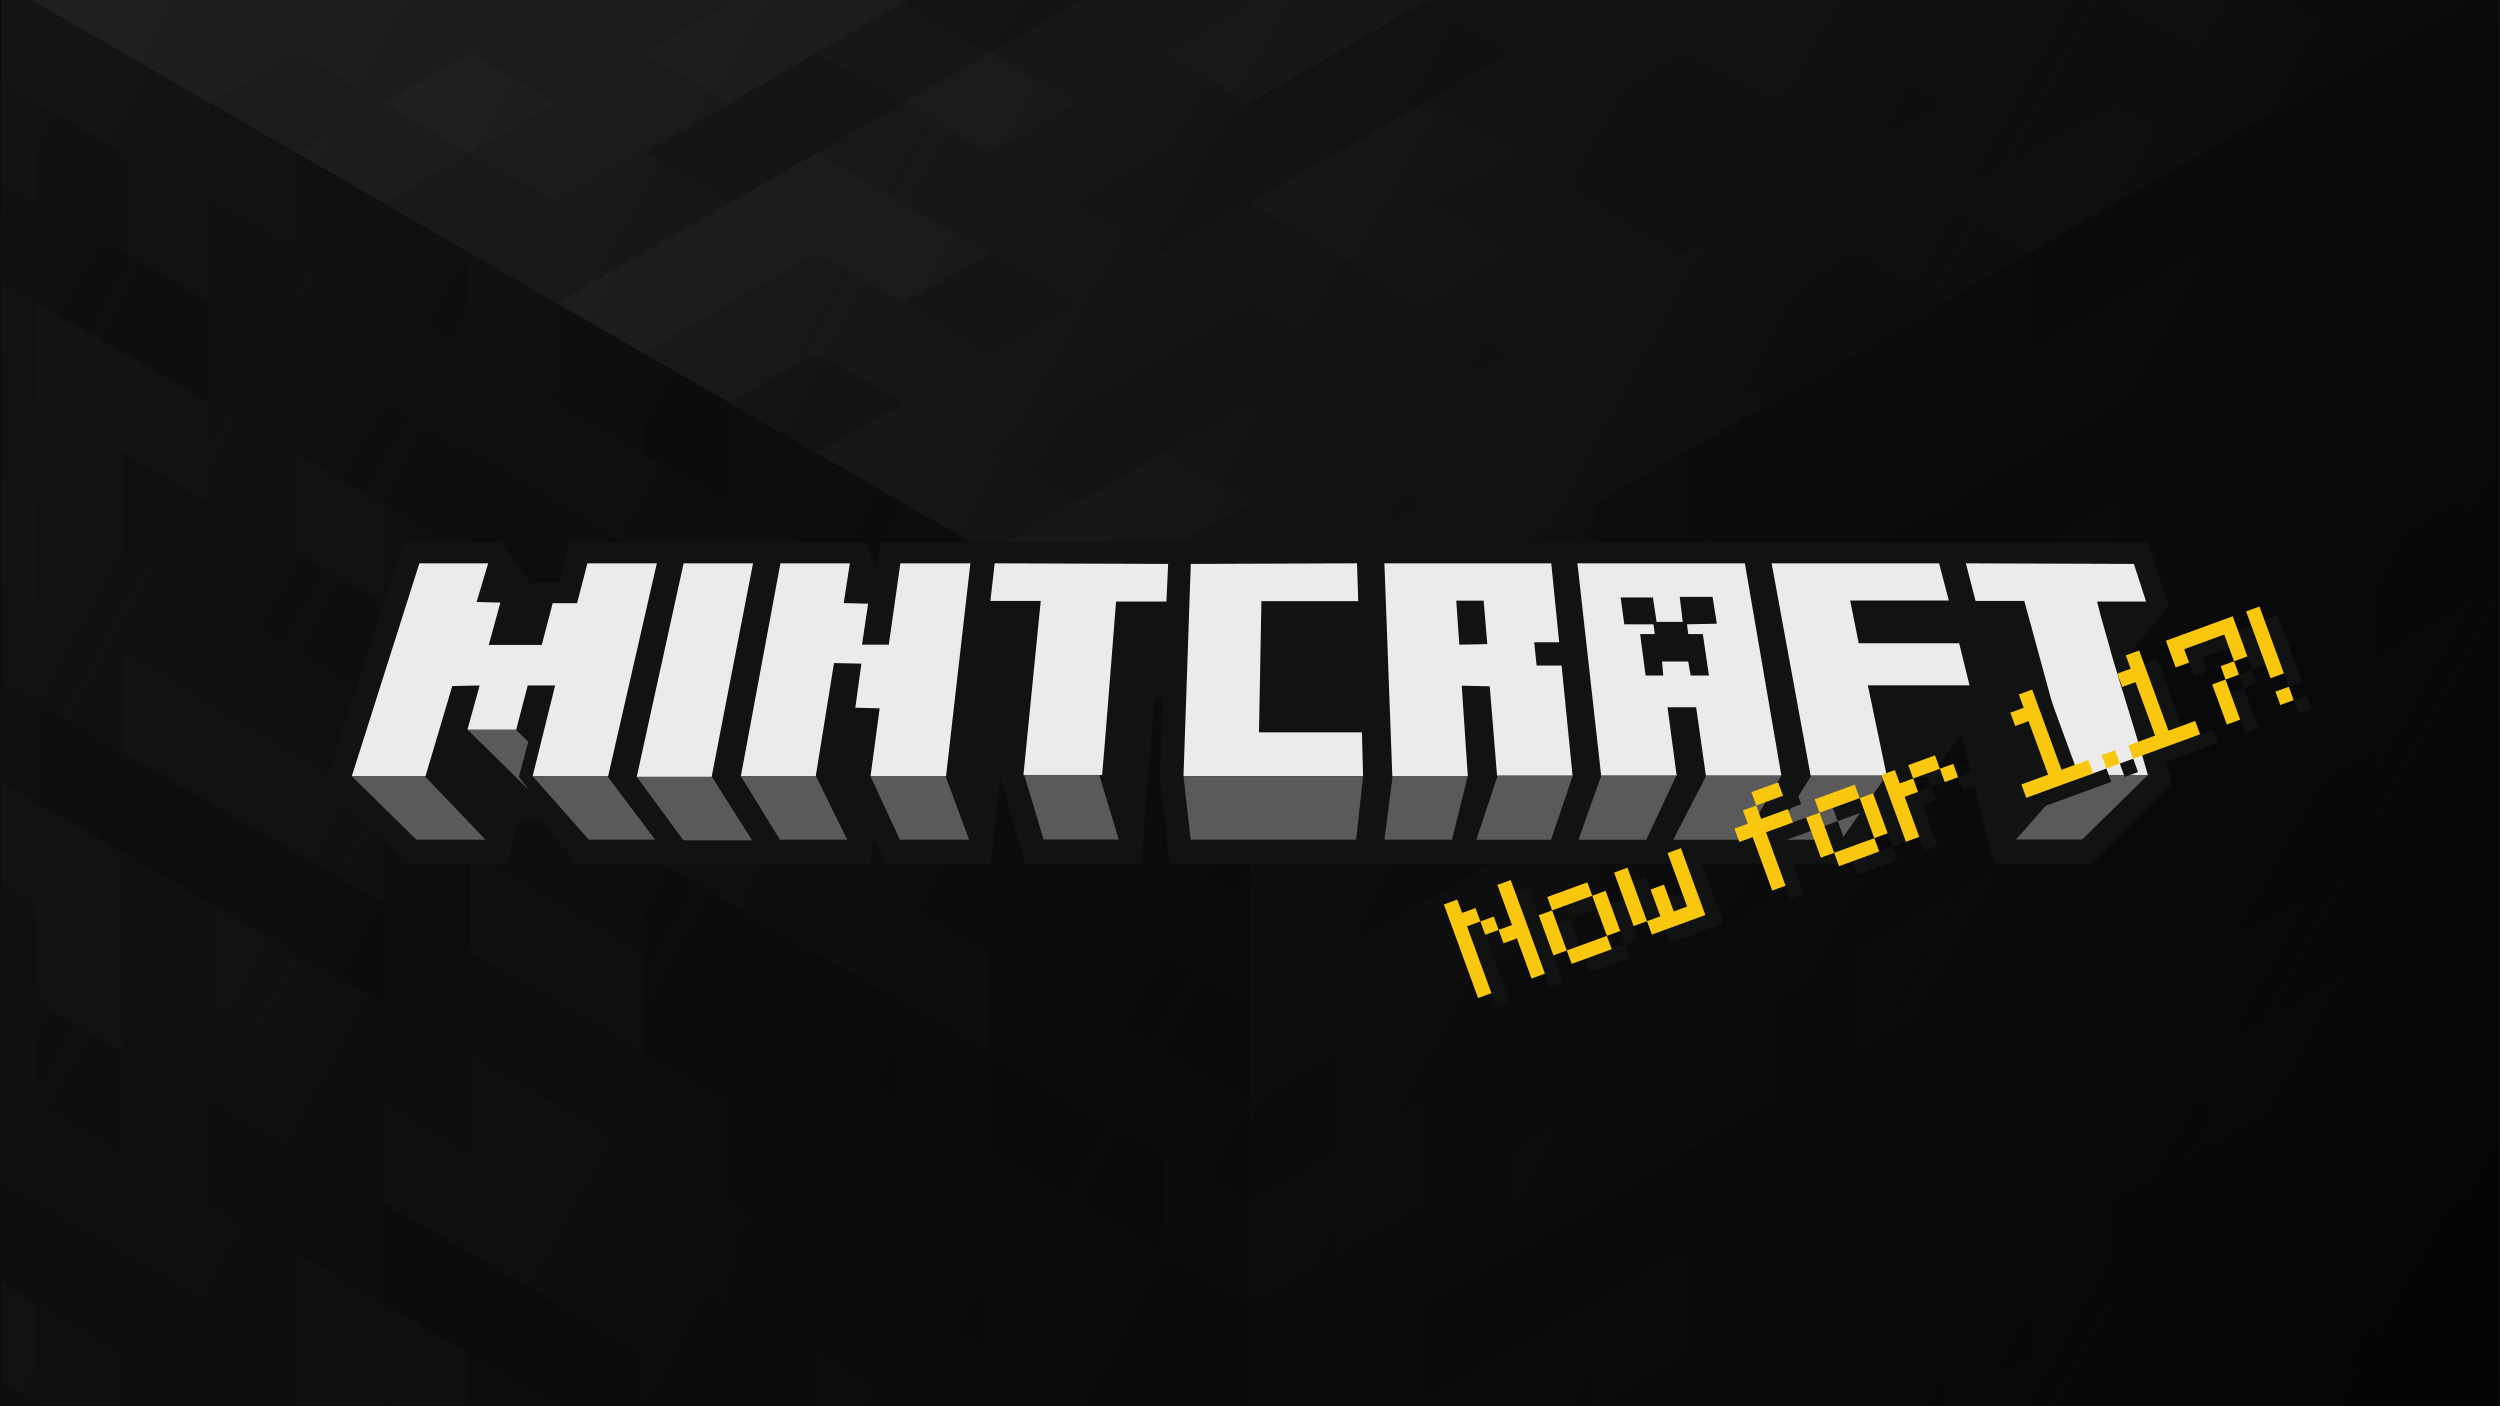 <?xml version="1.0" encoding="UTF-8" standalone="no"?>
<!DOCTYPE svg PUBLIC "-//W3C//DTD SVG 1.1//EN" "http://www.w3.org/Graphics/SVG/1.1/DTD/svg11.dtd">
<svg width="100%" height="100%" viewBox="0 0 1920 1080" version="1.1" xmlns="http://www.w3.org/2000/svg" xmlns:xlink="http://www.w3.org/1999/xlink" xml:space="preserve" xmlns:serif="http://www.serif.com/" style="fill-rule:evenodd;clip-rule:evenodd;stroke-linejoin:round;stroke-miterlimit:2;">
    <rect x="0" y="0" width="1920" height="1080" fill="#333333" stroke="none"/>
    <g transform="matrix(1.001,0,0,1,-0.001,0)">
        <rect x="0.644" y="0" width="1917.75" height="1080" style="fill:rgb(18,18,18);"/>
        <clipPath id="_clip1">
            <rect x="0.644" y="0" width="1917.75" height="1080"/>
        </clipPath>
        <g clip-path="url(#_clip1)">
            <g transform="matrix(2.307,-1.333,2.307,1.333,-2501.74,-129.201)">
                <g transform="matrix(115.25,0,0,461,499,540)">
                    <rect x="0" y="0" width="4" height="1" style="fill:rgb(127,127,127);"/>
                </g>
                <g transform="matrix(28.812,0,0,28.812,499,540)">
                    <path d="M11,15L9,15L9,16L11,16L11,15ZM15,14L12,14L12,15L16,15L16,13L15,13L15,14ZM2,13L0,13L0,14L2,14L2,13ZM5,11L5,13L6,13L6,12L7,12L7,11L5,11ZM16,11L15,11L15,12L16,12L16,11ZM14,11L12,11L12,12L14,12L14,11ZM0,9L2,9L2,10L3,10L3,8L0,8L0,9ZM15,9L11,9L11,10L15,10L15,9ZM7,9L6,9L6,10L9,10L9,9L10,9L10,8L7,8L7,9ZM5,8L4,8L4,9L5,9L5,8ZM9,6L7,6L7,7L9,7L9,6ZM6,6L3,6L3,7L6,7L6,6ZM16,5L15,5L15,6L16,6L16,5ZM2,5L1,5L1,6L2,6L2,5ZM8,4L9,4L9,5L13,5L13,4L10,4L10,3L8,3L8,4ZM6,3L5,3L5,4L6,4L6,3ZM4,3L2,3L2,4L4,4L4,3ZM4,0L0,0L0,1L4,1L4,0Z" style="fill:rgb(143,143,143);"/>
                </g>
                <g transform="matrix(28.812,0,0,28.812,499,540)">
                    <path d="M14,15L13,15L13,16L14,16L14,15ZM8,15L6,15L6,16L8,16L8,15ZM3,14L1,14L1,15L3,15L3,14ZM1,13L3,13L3,14L5,14L5,13L4,13L4,12L1,12L1,13ZM13,13L12,13L12,14L15,14L15,13L14,13L14,12L13,12L13,13ZM7,12L7,14L10,14L10,13L9,13L9,12L7,12ZM16,12L15,12L15,13L16,13L16,12ZM3,10L2,10L2,11L3,11L3,10ZM9,10L8,10L8,11L9,11L9,10ZM11,10L10,10L10,11L11,11L11,10ZM6,10L4,10L4,11L6,11L6,10ZM16,10L13,10L13,11L16,11L16,10ZM16,8L15,8L15,9L16,9L16,8ZM5,7L4,7L4,8L5,8L5,7ZM9,5L9,7L10,7L10,8L13,8L13,7L12,7L12,6L11,6L11,5L9,5ZM0,6L0,8L2,8L2,7L1,7L1,6L0,6ZM6,6L6,8L8,8L8,7L7,7L7,6L6,6ZM13,5L12,5L12,6L13,6L13,5ZM15,5L14,5L14,6L15,6L15,5ZM14,4L13,4L13,5L14,5L14,4ZM6,4L3,4L3,5L6,5L6,4ZM1,4L0,4L0,5L1,5L1,4ZM8,4L7,4L7,5L8,5L8,4ZM16,3L13,3L13,4L16,4L16,3ZM2,2L1,2L1,3L2,3L2,2ZM4,1L4,3L7,3L7,2L5,2L5,1L4,1ZM11,2L8,2L8,3L11,3L11,2ZM3,1L2,1L2,2L3,2L3,1ZM14,1L13,1L13,2L14,2L14,1ZM16,1L15,1L15,2L16,2L16,1ZM7,0L5,0L5,1L7,1L7,0ZM9,0L8,0L8,1L9,1L9,0ZM12,0L10,0L10,1L12,1L12,0Z" style="fill:rgb(116,116,116);"/>
                </g>
                <g transform="matrix(28.812,0,0,28.812,499,540)">
                    <path d="M15,12L14,12L14,13L15,13L15,12ZM13,12L11,12L11,13L13,13L13,12ZM1,10L0,10L0,11L1,11L1,10ZM8,10L6,10L6,11L8,11L8,10ZM6,7L5,7L5,8L6,8L6,7ZM4,7L2,7L2,8L4,8L4,7ZM12,5L11,5L11,6L12,6L12,5ZM14,5L13,5L13,6L14,6L14,5ZM8,2L7,2L7,3L8,3L8,2ZM4,2L2,2L2,3L4,3L4,2ZM13,1L11,1L11,2L13,2L13,1ZM10,0L9,0L9,1L10,1L10,0Z" style="fill:rgb(104,104,104);"/>
                </g>
            </g>
            <g transform="matrix(2.307,-1.333,-1.14544e-16,2.666,-192.428,-234.514)">
                <g opacity="0.75">
                    <g transform="matrix(115.25,0,0,461,499,540)">
                        <rect x="0" y="0" width="4" height="1" style="fill:rgb(127,127,127);"/>
                    </g>
                    <g transform="matrix(28.812,0,0,28.812,499,540)">
                        <path d="M11,15L9,15L9,16L11,16L11,15ZM15,14L12,14L12,15L16,15L16,13L15,13L15,14ZM2,13L0,13L0,14L2,14L2,13ZM5,11L5,13L6,13L6,12L7,12L7,11L5,11ZM16,11L15,11L15,12L16,12L16,11ZM14,11L12,11L12,12L14,12L14,11ZM0,9L2,9L2,10L3,10L3,8L0,8L0,9ZM15,9L11,9L11,10L15,10L15,9ZM7,9L6,9L6,10L9,10L9,9L10,9L10,8L7,8L7,9ZM5,8L4,8L4,9L5,9L5,8ZM9,6L7,6L7,7L9,7L9,6ZM6,6L3,6L3,7L6,7L6,6ZM16,5L15,5L15,6L16,6L16,5ZM2,5L1,5L1,6L2,6L2,5ZM8,4L9,4L9,5L13,5L13,4L10,4L10,3L8,3L8,4ZM6,3L5,3L5,4L6,4L6,3ZM4,3L2,3L2,4L4,4L4,3ZM4,0L0,0L0,1L4,1L4,0Z" style="fill:rgb(143,143,143);"/>
                    </g>
                    <g transform="matrix(28.812,0,0,28.812,499,540)">
                        <path d="M14,15L13,15L13,16L14,16L14,15ZM8,15L6,15L6,16L8,16L8,15ZM3,14L1,14L1,15L3,15L3,14ZM1,13L3,13L3,14L5,14L5,13L4,13L4,12L1,12L1,13ZM13,13L12,13L12,14L15,14L15,13L14,13L14,12L13,12L13,13ZM7,12L7,14L10,14L10,13L9,13L9,12L7,12ZM16,12L15,12L15,13L16,13L16,12ZM3,10L2,10L2,11L3,11L3,10ZM9,10L8,10L8,11L9,11L9,10ZM11,10L10,10L10,11L11,11L11,10ZM6,10L4,10L4,11L6,11L6,10ZM16,10L13,10L13,11L16,11L16,10ZM16,8L15,8L15,9L16,9L16,8ZM5,7L4,7L4,8L5,8L5,7ZM9,5L9,7L10,7L10,8L13,8L13,7L12,7L12,6L11,6L11,5L9,5ZM0,6L0,8L2,8L2,7L1,7L1,6L0,6ZM6,6L6,8L8,8L8,7L7,7L7,6L6,6ZM13,5L12,5L12,6L13,6L13,5ZM15,5L14,5L14,6L15,6L15,5ZM14,4L13,4L13,5L14,5L14,4ZM6,4L3,4L3,5L6,5L6,4ZM1,4L0,4L0,5L1,5L1,4ZM8,4L7,4L7,5L8,5L8,4ZM16,3L13,3L13,4L16,4L16,3ZM2,2L1,2L1,3L2,3L2,2ZM4,1L4,3L7,3L7,2L5,2L5,1L4,1ZM11,2L8,2L8,3L11,3L11,2ZM3,1L2,1L2,2L3,2L3,1ZM14,1L13,1L13,2L14,2L14,1ZM16,1L15,1L15,2L16,2L16,1ZM7,0L5,0L5,1L7,1L7,0ZM9,0L8,0L8,1L9,1L9,0ZM12,0L10,0L10,1L12,1L12,0Z" style="fill:rgb(116,116,116);"/>
                    </g>
                    <g transform="matrix(28.812,0,0,28.812,499,540)">
                        <path d="M15,12L14,12L14,13L15,13L15,12ZM13,12L11,12L11,13L13,13L13,12ZM1,10L0,10L0,11L1,11L1,10ZM8,10L6,10L6,11L8,11L8,10ZM6,7L5,7L5,8L6,8L6,7ZM4,7L2,7L2,8L4,8L4,7ZM12,5L11,5L11,6L12,6L12,5ZM14,5L13,5L13,6L14,6L14,5ZM8,2L7,2L7,3L8,3L8,2ZM4,2L2,2L2,3L4,3L4,2ZM13,1L11,1L11,2L13,2L13,1ZM10,0L9,0L9,1L10,1L10,0Z" style="fill:rgb(104,104,104);"/>
                    </g>
                </g>
            </g>
            <g transform="matrix(2.307,1.333,1.14544e-16,2.666,-1255.96,-2179.46)">
                <g opacity="0.5">
                    <g transform="matrix(115.25,0,0,461,499,540)">
                        <rect x="0" y="0" width="4" height="1" style="fill:rgb(127,127,127);"/>
                    </g>
                    <g transform="matrix(28.812,0,0,28.812,499,540)">
                        <path d="M11,15L9,15L9,16L11,16L11,15ZM15,14L12,14L12,15L16,15L16,13L15,13L15,14ZM2,13L0,13L0,14L2,14L2,13ZM5,11L5,13L6,13L6,12L7,12L7,11L5,11ZM16,11L15,11L15,12L16,12L16,11ZM14,11L12,11L12,12L14,12L14,11ZM0,9L2,9L2,10L3,10L3,8L0,8L0,9ZM15,9L11,9L11,10L15,10L15,9ZM7,9L6,9L6,10L9,10L9,9L10,9L10,8L7,8L7,9ZM5,8L4,8L4,9L5,9L5,8ZM9,6L7,6L7,7L9,7L9,6ZM6,6L3,6L3,7L6,7L6,6ZM16,5L15,5L15,6L16,6L16,5ZM2,5L1,5L1,6L2,6L2,5ZM8,4L9,4L9,5L13,5L13,4L10,4L10,3L8,3L8,4ZM6,3L5,3L5,4L6,4L6,3ZM4,3L2,3L2,4L4,4L4,3ZM4,0L0,0L0,1L4,1L4,0Z" style="fill:rgb(143,143,143);"/>
                    </g>
                    <g transform="matrix(28.812,0,0,28.812,499,540)">
                        <path d="M14,15L13,15L13,16L14,16L14,15ZM8,15L6,15L6,16L8,16L8,15ZM3,14L1,14L1,15L3,15L3,14ZM1,13L3,13L3,14L5,14L5,13L4,13L4,12L1,12L1,13ZM13,13L12,13L12,14L15,14L15,13L14,13L14,12L13,12L13,13ZM7,12L7,14L10,14L10,13L9,13L9,12L7,12ZM16,12L15,12L15,13L16,13L16,12ZM3,10L2,10L2,11L3,11L3,10ZM9,10L8,10L8,11L9,11L9,10ZM11,10L10,10L10,11L11,11L11,10ZM6,10L4,10L4,11L6,11L6,10ZM16,10L13,10L13,11L16,11L16,10ZM16,8L15,8L15,9L16,9L16,8ZM5,7L4,7L4,8L5,8L5,7ZM9,5L9,7L10,7L10,8L13,8L13,7L12,7L12,6L11,6L11,5L9,5ZM0,6L0,8L2,8L2,7L1,7L1,6L0,6ZM6,6L6,8L8,8L8,7L7,7L7,6L6,6ZM13,5L12,5L12,6L13,6L13,5ZM15,5L14,5L14,6L15,6L15,5ZM14,4L13,4L13,5L14,5L14,4ZM6,4L3,4L3,5L6,5L6,4ZM1,4L0,4L0,5L1,5L1,4ZM8,4L7,4L7,5L8,5L8,4ZM16,3L13,3L13,4L16,4L16,3ZM2,2L1,2L1,3L2,3L2,2ZM4,1L4,3L7,3L7,2L5,2L5,1L4,1ZM11,2L8,2L8,3L11,3L11,2ZM3,1L2,1L2,2L3,2L3,1ZM14,1L13,1L13,2L14,2L14,1ZM16,1L15,1L15,2L16,2L16,1ZM7,0L5,0L5,1L7,1L7,0ZM9,0L8,0L8,1L9,1L9,0ZM12,0L10,0L10,1L12,1L12,0Z" style="fill:rgb(116,116,116);"/>
                    </g>
                    <g transform="matrix(28.812,0,0,28.812,499,540)">
                        <path d="M15,12L14,12L14,13L15,13L15,12ZM13,12L11,12L11,13L13,13L13,12ZM1,10L0,10L0,11L1,11L1,10ZM8,10L6,10L6,11L8,11L8,10ZM6,7L5,7L5,8L6,8L6,7ZM4,7L2,7L2,8L4,8L4,7ZM12,5L11,5L11,6L12,6L12,5ZM14,5L13,5L13,6L14,6L14,5ZM8,2L7,2L7,3L8,3L8,2ZM4,2L2,2L2,3L4,3L4,2ZM13,1L11,1L11,2L13,2L13,1ZM10,0L9,0L9,1L10,1L10,0Z" style="fill:rgb(104,104,104);"/>
                    </g>
                </g>
            </g>
        </g>
    </g>
    <g transform="matrix(1.001,0,0,1,-0.001,-0.002)">
        <rect x="0.644" y="0" width="1917.75" height="1080" style="fill:url(#_Linear2);"/>
    </g>
    <g transform="matrix(1.001,0,0,1,-0.644,0)">
        <rect x="0.644" y="0" width="1917.75" height="1080" style="fill-opacity:0.75;"/>
    </g>
    <g transform="matrix(4.676,2.22045e-16,-2.22045e-16,4.676,255.68,422.181)">
        <g transform="matrix(0.156,-7.41793e-18,7.41793e-18,0.156,0.7,0.441)">
            <path d="M1906.57,-10.686L572.052,-10.686L568.001,18.684L556.431,-10.686L245.372,-10.686L234.39,31.302L208.754,31.302L207.216,37.26L172.256,-10.686L69.806,-10.686L-12.259,243.648L78.033,327.592L179.07,327.592L191.469,281.231L212.817,281.231L253.301,327.592L560.949,327.592L565.017,300.137L578.236,327.592L688.125,327.592L698.114,236.292L724.484,327.592L846.367,327.592L860.919,152.532L869.383,152.532L866.385,238.319L876.629,327.592L1494.28,327.592L1494.28,327.589L1594.51,327.692L1654.8,241.559L1653.9,237.056L1677.06,237.056L1710.3,191.104L1744.15,327.686L1847.24,327.686L1932.12,242.81L1889.04,103.917L1928.12,57.146L1906.57,-10.686Z" style="fill:rgb(17,18,18);fill-rule:nonzero;"/>
        </g>
        <g transform="matrix(1,-4.74906e-17,4.78534e-17,1.008,3,1.73)">
            <path d="M24.5,6.9L22.6,13.8L31.3,13.8L33.1,7L37.1,7L38.8,0.5L50.2,0.5L42.2,35.2L29.8,35.2L33.5,20.4L29,20.4L27.1,27.6L19.1,27.6L21.1,20.4L16.6,20.5L12.2,35.2L0.1,35.2L11.2,0.5L22.5,0.5L20.6,6.8L24.5,6.9Z" style="fill:rgb(235,235,235);fill-rule:nonzero;"/>
            <path d="M66,0.5L59.2,35.3L46.9,35.3L54.6,0.5L66,0.5Z" style="fill:rgb(235,235,235);fill-rule:nonzero;"/>
            <g transform="matrix(1,0,0,0.997,2.66454e-15,0.101)">
                <path d="M82.8,24L83.8,16.8L79.3,16.7L76.3,35.2L64,35.2L70.5,0.4L81.9,0.4L80.9,6.9L84.9,7L83.9,13.7L88.3,13.7L90.2,0.4L101.7,0.4L97.7,35.2L85.3,35.2L86.8,24.1L82.8,24Z" style="fill:rgb(235,235,235);fill-rule:nonzero;"/>
            </g>
            <g transform="matrix(0.16,0,0,0.155,-5.14,-1.279)">
                <path d="M870.768,12.114L868.962,51.652L817.275,51.652C817.275,51.652 803.805,228.298 802.959,234.038L722.198,234.038L739.981,51.014L688.294,51.014L692.685,11.476L870.768,12.114Z" style="fill:rgb(235,235,235);fill-rule:nonzero;"/>
            </g>
            <g transform="matrix(1,0,0,0.989,-1.15463e-14,0.401)">
                <path d="M292.8,0.2L294.8,6.4L286.8,6.4L286.8,6.6C287.1,7.9 287.5,9.3 287.9,10.7C288.3,12.1 288.7,13.5 289.1,15C289.5,16.5 290,17.9 290.4,19.4C290.9,20.9 294.9,34.1 295.1,35L282.6,35L274.8,6.3L266.8,6.3L265.2,0.1L292.8,0.2Z" style="fill:rgb(235,235,235);fill-rule:nonzero;"/>
            </g>
            <g transform="matrix(1,0,0,0.994,-1.15463e-14,0.202)">
                <path d="M264.1,13.4L265.8,20.3L249.1,20.3L252.2,35.1L239.7,35.1L233.3,0.3L260.8,0.3L262.4,6.4L246.2,6.4L247.6,13.4L264.1,13.4Z" style="fill:rgb(235,235,235);fill-rule:nonzero;"/>
            </g>
            <g transform="matrix(1,0,0,0.994,-1.15463e-14,0.202)">
                <path d="M216.2,23.9L217.7,35.1L205.3,35.1L201.4,0.3L228.9,0.3L234.9,35.1L222.5,35.1L220.9,23.9L216.2,23.9ZM224.3,10.2L223.6,5.8L218.2,5.8L218.7,9.9L214.4,9.9L213.8,5.9L208.5,5.9L209.1,10.3L213.9,10.3L214.1,11.9L211.7,11.9L212.6,18.7L215.5,18.7L215.3,16.4L219.6,16.4L220,18.7L223,18.7L222,11.9L219.6,11.9L219.4,10.3L224.3,10.2Z" style="fill:rgb(235,235,235);fill-rule:nonzero;"/>
            </g>
            <g transform="matrix(1,0,0,0.997,-1.15463e-14,0.101)">
                <path d="M194.7,17.1L198.8,17.1L200.6,35.1L188.2,35.1L187,20.5L182.4,20.4L183.4,35.2L171,35.2L169.7,0.4L197.1,0.4L198.4,13.3L194.3,13.3L194.7,17.1ZM186.6,13.6L186,6.5L181.5,6.5L182,13.7L186.6,13.6Z" style="fill:rgb(235,235,235);fill-rule:nonzero;"/>
            </g>
            <g transform="matrix(1,0,0,0.994,-1.15463e-14,0.202)">
                <path d="M149.5,6.5L165.4,6.5L165.2,0.3L137.9,0.4L136.7,35.2L166.2,35.2L166,28L149.1,28L149.5,6.5Z" style="fill:rgb(235,235,235);fill-rule:nonzero;"/>
            </g>
        </g>
        <g>
            <g transform="matrix(1.034,0,0.93,0.914,-33.414,3.755)">
                <path d="M14,36.6L2.4,36.6L2.4,48L13.383,48L14,36.6Z" style="fill:rgb(90,90,90);"/>
            </g>
            <g transform="matrix(1.001,0,0.808,0.914,1.491,3.755)">
                <path d="M14,36.6L1.75,36.6L1.75,48L12.639,48L14,36.6Z" style="fill:rgb(90,90,90);"/>
            </g>
            <g transform="matrix(1.063,0,0.671,0.914,22.808,3.855)">
                <path d="M14,36.6L2.4,36.6L2.4,48L13.012,48L14,36.6Z" style="fill:rgb(90,90,90);"/>
            </g>
            <g transform="matrix(1.063,0,0.561,0.914,43.93,3.755)">
                <path d="M14,36.6L2.4,36.6L2.4,48L12.799,48L14,36.6Z" style="fill:rgb(90,90,90);"/>
            </g>
            <g transform="matrix(1.063,0,0.423,0.914,70.26,3.755)">
                <path d="M14,36.6L2.4,36.6L2.4,48L13.092,48L14,36.6Z" style="fill:rgb(90,90,90);"/>
            </g>
            <g transform="matrix(1.063,0,0.28,0.931,100.74,2.913)">
                <rect x="2.4" y="36.6" width="11.6" height="11.4" style="fill:rgb(90,90,90);"/>
            </g>
            <g transform="matrix(1.063,0,-0.118,0.914,175.819,3.755)">
                <path d="M14,36.6L2.4,36.6L2.4,48L12.832,48L14,36.6Z" style="fill:rgb(90,90,90);"/>
            </g>
            <g transform="matrix(1.063,0,-0.308,0.923,200.025,3.334)">
                <path d="M14,36.6L2.4,36.6L2.4,48L13.945,48L14,36.6Z" style="fill:rgb(90,90,90);"/>
            </g>
            <g transform="matrix(1.063,0,-0.329,0.923,217.811,3.334)">
                <path d="M14,36.6L2.4,36.6L2.4,48L12.868,48L14,36.6Z" style="fill:rgb(90,90,90);"/>
            </g>
            <g transform="matrix(1.063,0,-0.476,0.923,240.432,3.334)">
                <path d="M14,36.6L2.4,36.6L2.4,48L13.214,48L14,36.6Z" style="fill:rgb(90,90,90);"/>
            </g>
            <g transform="matrix(1.063,0,-0.577,0.923,261.374,3.334)">
                <path d="M14,36.6L2.4,36.6L2.4,48L13.231,48L14,36.6Z" style="fill:rgb(90,90,90);"/>
            </g>
            <g transform="matrix(1.063,0,-0.819,0.931,313.202,2.913)">
                <path d="M14,36.6L2.4,36.6L2.4,48L12.613,48L14,36.6Z" style="fill:rgb(90,90,90);"/>
            </g>
            <g transform="matrix(2.527,0,0,0.914,133.825,3.755)">
                <path d="M14,36.6L2.325,36.6L2.793,48L13.544,48L14,36.6Z" style="fill:rgb(90,90,90);"/>
            </g>
            <g transform="matrix(0.685,0,0.93,0.914,-13.517,-3.845)">
                <path d="M14,36.6L2.4,36.6L2.4,47.433L3.194,45.026L14,38.721L14,36.6Z" style="fill:rgb(90,90,90);"/>
            </g>
        </g>
    </g>
    <g transform="matrix(0.939,-0.343,0.343,0.939,-152.502,509.706)">
        <g transform="matrix(0.969,0,0,0.969,76.773,-47.16)">
            <g transform="matrix(112.857,0,0,112.857,1084,765)">
                <path d="M0.25,-0.4L0.25,-0.5L0.15,-0.5L0.15,-0L0.05,-0L0.05,-0.7L0.15,-0.7L0.15,-0.6L0.25,-0.6L0.25,-0.5L0.35,-0.5L0.35,-0.4L0.45,-0.4L0.45,-0.7L0.55,-0.7L0.55,-0L0.45,-0L0.45,-0.3L0.35,-0.3L0.35,-0.4L0.25,-0.4Z" style="fill:rgb(17,18,18);fill-rule:nonzero;"/>
            </g>
            <g transform="matrix(112.857,0,0,112.857,1151.71,765)">
                <path d="M0.45,-0.1L0.45,-0.4L0.15,-0.4L0.15,-0.5L0.45,-0.5L0.45,-0.4L0.55,-0.4L0.55,-0.1L0.45,-0.1ZM0.15,-0L0.15,-0.1L0.05,-0.1L0.05,-0.4L0.15,-0.4L0.15,-0.1L0.45,-0.1L0.45,-0L0.15,-0Z" style="fill:rgb(17,18,18);fill-rule:nonzero;"/>
            </g>
            <g transform="matrix(112.857,0,0,112.857,1219.43,765)">
                <path d="M0.45,-0.1L0.45,-0.5L0.55,-0.5L0.55,-0L0.15,-0L0.15,-0.1L0.05,-0.1L0.05,-0.5L0.15,-0.5L0.15,-0.1L0.25,-0.1L0.25,-0.3L0.35,-0.3L0.35,-0.1L0.45,-0.1Z" style="fill:rgb(17,18,18);fill-rule:nonzero;"/>
            </g>
            <g transform="matrix(112.857,0,0,112.857,1321,765)">
                <path d="M0.25,-0.6L0.25,-0.7L0.45,-0.7L0.45,-0.6L0.25,-0.6ZM0.15,-0.5L0.15,-0.6L0.25,-0.6L0.25,-0.5L0.45,-0.5L0.45,-0.4L0.25,-0.4L0.25,-0L0.15,-0L0.15,-0.4L0.05,-0.4L0.05,-0.5L0.15,-0.5Z" style="fill:rgb(17,18,18);fill-rule:nonzero;"/>
            </g>
            <g transform="matrix(112.857,0,0,112.857,1377.43,765)">
                <path d="M0.45,-0.1L0.45,-0.4L0.15,-0.4L0.15,-0.5L0.45,-0.5L0.45,-0.4L0.55,-0.4L0.55,-0.1L0.45,-0.1ZM0.15,-0L0.15,-0.1L0.05,-0.1L0.05,-0.4L0.15,-0.4L0.15,-0.1L0.45,-0.1L0.45,-0L0.15,-0Z" style="fill:rgb(17,18,18);fill-rule:nonzero;"/>
            </g>
            <g transform="matrix(112.857,0,0,112.857,1445.14,765)">
                <path d="M0.05,-0L0.05,-0.5L0.15,-0.5L0.15,-0.4L0.25,-0.4L0.25,-0.3L0.15,-0.3L0.15,-0L0.05,-0ZM0.45,-0.3L0.45,-0.4L0.25,-0.4L0.25,-0.5L0.45,-0.5L0.45,-0.4L0.55,-0.4L0.55,-0.3L0.45,-0.3Z" style="fill:rgb(17,18,18);fill-rule:nonzero;"/>
            </g>
            <g transform="matrix(112.857,0,0,112.857,1546.71,765)">
                <path d="M0.25,-0.6L0.25,-0.7L0.35,-0.7L0.35,-0.1L0.55,-0.1L0.55,-0L0.05,-0L0.05,-0.1L0.25,-0.1L0.25,-0.5L0.15,-0.5L0.15,-0.6L0.25,-0.6Z" style="fill:rgb(17,18,18);fill-rule:nonzero;"/>
            </g>
            <g transform="matrix(112.857,0,0,112.857,1614.43,765)">
                <rect x="0.05" y="-0.1" width="0.1" height="0.1" style="fill:rgb(17,18,18);"/>
            </g>
            <g transform="matrix(112.857,0,0,112.857,1637,765)">
                <path d="M0.25,-0.6L0.25,-0.7L0.35,-0.7L0.35,-0.1L0.55,-0.1L0.55,-0L0.05,-0L0.05,-0.1L0.25,-0.1L0.25,-0.5L0.15,-0.5L0.15,-0.6L0.25,-0.6Z" style="fill:rgb(17,18,18);fill-rule:nonzero;"/>
            </g>
            <g transform="matrix(112.857,0,0,112.857,1693.43,765)">
                <path d="M0.05,-0.5L0.05,-0.7L0.55,-0.7L0.55,-0.4L0.45,-0.4L0.45,-0.6L0.15,-0.6L0.15,-0.5L0.05,-0.5ZM0.35,-0.3L0.35,-0.4L0.45,-0.4L0.45,-0.3L0.35,-0.3ZM0.25,-0L0.25,-0.3L0.35,-0.3L0.35,-0L0.25,-0Z" style="fill:rgb(17,18,18);fill-rule:nonzero;"/>
            </g>
            <g transform="matrix(112.857,0,0,112.857,1761.14,765)">
                <path d="M0.05,-0.2L0.05,-0.7L0.15,-0.7L0.15,-0.2L0.05,-0.2ZM0.05,-0L0.05,-0.1L0.15,-0.1L0.15,-0L0.05,-0Z" style="fill:rgb(17,18,18);fill-rule:nonzero;"/>
            </g>
        </g>
        <g transform="matrix(0.969,0,0,0.969,65.87,-58.063)">
            <g transform="matrix(112.857,0,0,112.857,1084,765)">
                <path d="M0.25,-0.4L0.25,-0.5L0.15,-0.5L0.15,-0L0.05,-0L0.05,-0.7L0.15,-0.7L0.15,-0.6L0.25,-0.6L0.25,-0.5L0.35,-0.5L0.35,-0.4L0.45,-0.4L0.45,-0.7L0.55,-0.7L0.55,-0L0.45,-0L0.45,-0.3L0.35,-0.3L0.35,-0.4L0.25,-0.4Z" style="fill:rgb(249,200,14);fill-rule:nonzero;"/>
            </g>
            <g transform="matrix(112.857,0,0,112.857,1151.71,765)">
                <path d="M0.45,-0.1L0.45,-0.4L0.15,-0.4L0.15,-0.5L0.45,-0.5L0.45,-0.4L0.55,-0.4L0.55,-0.1L0.45,-0.1ZM0.15,-0L0.15,-0.1L0.05,-0.1L0.05,-0.4L0.15,-0.4L0.15,-0.1L0.45,-0.1L0.45,-0L0.15,-0Z" style="fill:rgb(249,200,14);fill-rule:nonzero;"/>
            </g>
            <g transform="matrix(112.857,0,0,112.857,1219.43,765)">
                <path d="M0.45,-0.1L0.45,-0.5L0.55,-0.5L0.55,-0L0.15,-0L0.15,-0.1L0.05,-0.1L0.05,-0.5L0.15,-0.5L0.15,-0.1L0.25,-0.1L0.25,-0.3L0.35,-0.3L0.35,-0.1L0.45,-0.1Z" style="fill:rgb(249,200,14);fill-rule:nonzero;"/>
            </g>
            <g transform="matrix(112.857,0,0,112.857,1321,765)">
                <path d="M0.25,-0.6L0.25,-0.7L0.45,-0.7L0.45,-0.6L0.25,-0.6ZM0.15,-0.5L0.15,-0.6L0.25,-0.6L0.25,-0.5L0.45,-0.5L0.45,-0.4L0.25,-0.4L0.25,-0L0.15,-0L0.15,-0.4L0.05,-0.4L0.05,-0.5L0.15,-0.5Z" style="fill:rgb(249,200,14);fill-rule:nonzero;"/>
            </g>
            <g transform="matrix(112.857,0,0,112.857,1377.43,765)">
                <path d="M0.45,-0.1L0.45,-0.4L0.15,-0.4L0.15,-0.5L0.45,-0.5L0.45,-0.4L0.55,-0.4L0.55,-0.1L0.45,-0.1ZM0.15,-0L0.15,-0.1L0.05,-0.1L0.05,-0.4L0.15,-0.4L0.15,-0.1L0.45,-0.1L0.45,-0L0.15,-0Z" style="fill:rgb(249,200,14);fill-rule:nonzero;"/>
            </g>
            <g transform="matrix(112.857,0,0,112.857,1445.14,765)">
                <path d="M0.05,-0L0.05,-0.5L0.15,-0.5L0.15,-0.4L0.25,-0.4L0.25,-0.3L0.15,-0.3L0.15,-0L0.05,-0ZM0.45,-0.3L0.45,-0.4L0.25,-0.4L0.25,-0.5L0.45,-0.5L0.45,-0.4L0.55,-0.4L0.55,-0.3L0.45,-0.3Z" style="fill:rgb(249,200,14);fill-rule:nonzero;"/>
            </g>
            <g transform="matrix(112.857,0,0,112.857,1546.71,765)">
                <path d="M0.25,-0.6L0.25,-0.7L0.35,-0.7L0.35,-0.1L0.55,-0.1L0.55,-0L0.05,-0L0.05,-0.1L0.25,-0.1L0.25,-0.5L0.15,-0.5L0.15,-0.6L0.25,-0.6Z" style="fill:rgb(249,200,14);fill-rule:nonzero;"/>
            </g>
            <g transform="matrix(112.857,0,0,112.857,1614.43,765)">
                <rect x="0.05" y="-0.1" width="0.1" height="0.1" style="fill:rgb(249,200,14);"/>
            </g>
            <g transform="matrix(112.857,0,0,112.857,1637,765)">
                <path d="M0.25,-0.6L0.25,-0.7L0.35,-0.7L0.35,-0.1L0.55,-0.1L0.55,-0L0.05,-0L0.05,-0.1L0.25,-0.1L0.25,-0.5L0.15,-0.5L0.15,-0.6L0.25,-0.6Z" style="fill:rgb(249,200,14);fill-rule:nonzero;"/>
            </g>
            <g transform="matrix(112.857,0,0,112.857,1693.43,765)">
                <path d="M0.05,-0.5L0.05,-0.7L0.55,-0.7L0.55,-0.4L0.45,-0.4L0.45,-0.6L0.15,-0.6L0.15,-0.5L0.05,-0.5ZM0.35,-0.3L0.35,-0.4L0.45,-0.4L0.45,-0.3L0.35,-0.3ZM0.25,-0L0.25,-0.3L0.35,-0.3L0.35,-0L0.25,-0Z" style="fill:rgb(249,200,14);fill-rule:nonzero;"/>
            </g>
            <g transform="matrix(112.857,0,0,112.857,1761.14,765)">
                <path d="M0.05,-0.2L0.05,-0.7L0.15,-0.7L0.15,-0.2L0.05,-0.2ZM0.05,-0L0.05,-0.1L0.15,-0.1L0.15,-0L0.05,-0Z" style="fill:rgb(249,200,14);fill-rule:nonzero;"/>
            </g>
        </g>
    </g>
    <defs>
        <linearGradient id="_Linear2" x1="0" y1="0" x2="1" y2="0" gradientUnits="userSpaceOnUse" gradientTransform="matrix(-1917.74,-1080,1078.73,-1920,1917.74,1080)"><stop offset="0" style="stop-color:rgb(18,18,18);stop-opacity:1"/><stop offset="1" style="stop-color:rgb(18,18,18);stop-opacity:0"/></linearGradient>
    </defs>
</svg>
